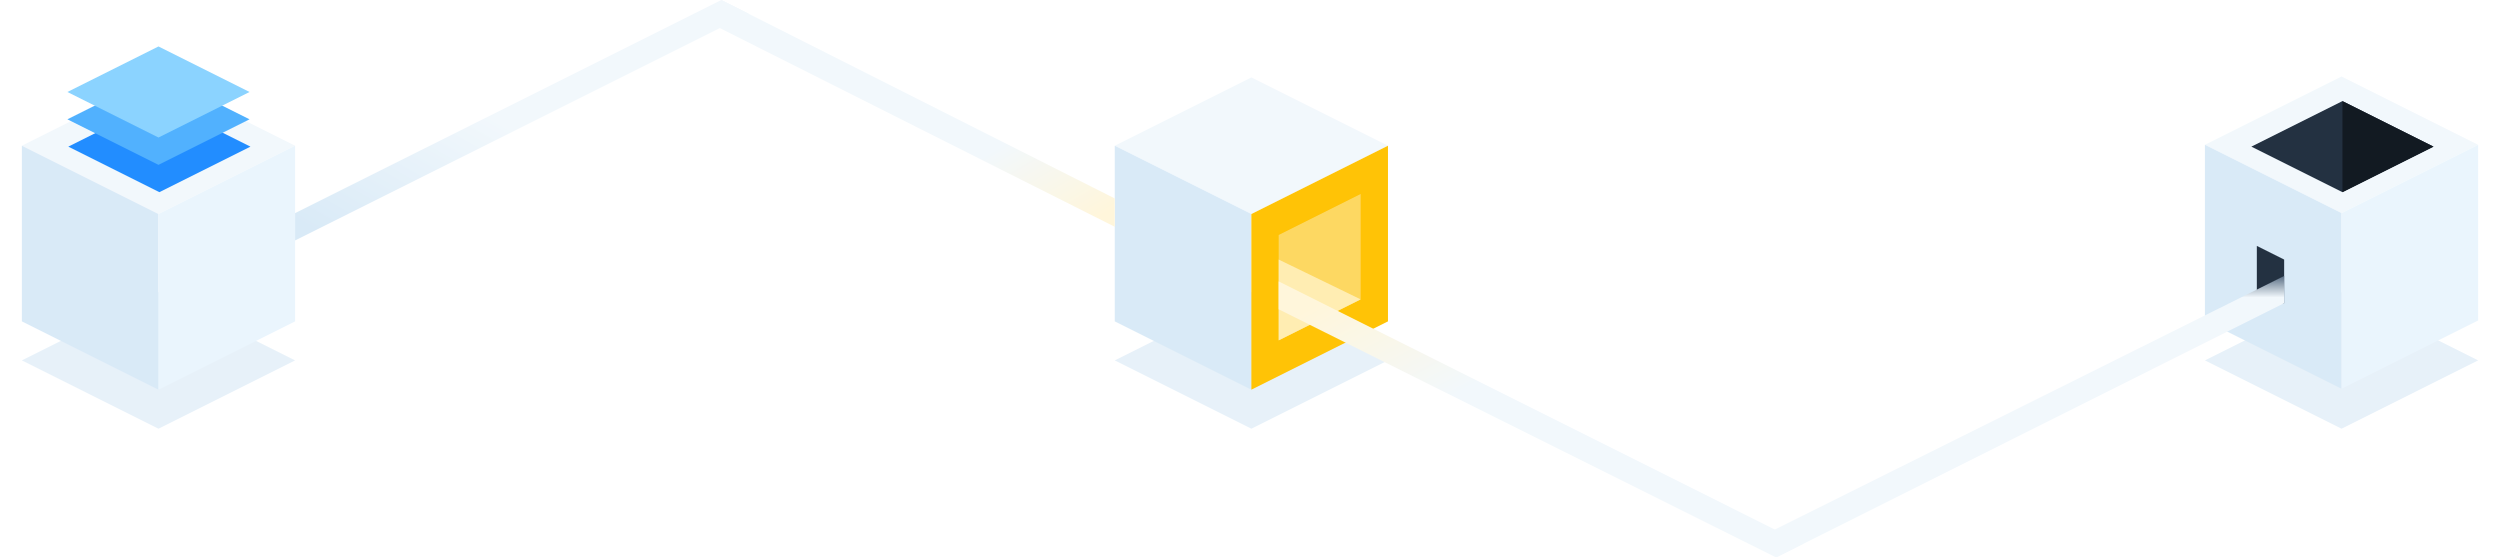 <?xml version="1.0" encoding="UTF-8"?>
<svg width="915px" height="204px" viewBox="0 0 915 204" version="1.1" xmlns="http://www.w3.org/2000/svg" xmlns:xlink="http://www.w3.org/1999/xlink">
    <!-- Generator: Sketch 51.2 (57519) - http://www.bohemiancoding.com/sketch -->
    <title>growYourBusiness</title>
    <desc>Created with Sketch.</desc>
    <defs>
        <filter x="-12.0%" y="-24.0%" width="124.0%" height="148.0%" filterUnits="objectBoundingBox" id="filter-1">
            <feGaussianBlur stdDeviation="4" in="SourceGraphic"></feGaussianBlur>
        </filter>
        <filter x="-12.0%" y="-24.0%" width="124.0%" height="148.0%" filterUnits="objectBoundingBox" id="filter-2">
            <feGaussianBlur stdDeviation="4" in="SourceGraphic"></feGaussianBlur>
        </filter>
        <filter x="-12.0%" y="-24.0%" width="124.0%" height="148.0%" filterUnits="objectBoundingBox" id="filter-3">
            <feGaussianBlur stdDeviation="4" in="SourceGraphic"></feGaussianBlur>
        </filter>
        <linearGradient x1="45.858%" y1="51.172%" x2="1.06%" y2="92.673%" id="linearGradient-4">
            <stop stop-color="#F2F8FC" offset="0%"></stop>
            <stop stop-color="#D9EAF7" offset="100%"></stop>
        </linearGradient>
        <linearGradient x1="100%" y1="0%" x2="100%" y2="7.658%" id="linearGradient-5">
            <stop stop-color="#5B6F85" offset="0%"></stop>
            <stop stop-color="#F2F8FC" offset="100%"></stop>
        </linearGradient>
        <linearGradient x1="6.206%" y1="9.448%" x2="36.127%" y2="38.659%" id="linearGradient-6">
            <stop stop-color="#FFF6DB" offset="0%"></stop>
            <stop stop-color="#F2F8FC" offset="100%"></stop>
        </linearGradient>
        <linearGradient x1="98.293%" y1="93.533%" x2="69.77%" y2="66.715%" id="linearGradient-7">
            <stop stop-color="#FFF6DB" offset="0%"></stop>
            <stop stop-color="#F2F8FC" offset="100%"></stop>
        </linearGradient>
    </defs>
    <g id="Website" stroke="none" stroke-width="1" fill="none" fill-rule="evenodd">
        <g id="home-illustration" transform="translate(-332, -1787)">
            <g id="growYourBusiness" transform="translate(340, 1787)">
                <g id="Group" transform="translate(0, 17)">
                    <g id="box">
                        <polygon id="Rectangle-11-Copy" fill="#E7F1F9" filter="url(#filter-1)" points="50 89.905 100 114.905 50 139.905 0 114.905"></polygon>
                        <polygon id="Rectangle-11" fill="#F2F8FC" points="50 11.333 100 36.333 50 61.333 0 36.333"></polygon>
                        <polygon id="Rectangle-11-Copy-4" fill="#228DFF" points="50.333 20 83.667 36.667 50.333 53.333 17 36.667"></polygon>
                        <polygon id="Rectangle-11-Copy-5" fill="#51B1FE" points="50 10 83.333 26.667 50 43.333 16.667 26.667"></polygon>
                        <polygon id="Rectangle-11-Copy-2" fill="#8BD3FF" points="50 0 83.333 16.667 50 33.333 16.667 16.667"></polygon>
                        <polygon id="Rectangle-3" fill="#D9EAF7" points="0 36.333 50 61.333 50 125.619 0 100.619"></polygon>
                        <polygon id="Rectangle-3-Copy-2" fill="#EAF5FD" transform="translate(75, 80.976) scale(-1, 1) translate(-75, -80.976) " points="50 36.333 100 61.333 100 125.619 50 100.619"></polygon>
                    </g>
                </g>
                <g id="Group-Copy" transform="translate(400, 28)">
                    <g id="box">
                        <polygon id="Rectangle-11-Copy" fill="#E7F1F9" filter="url(#filter-2)" points="50 78.905 100 103.905 50 128.905 0 103.905"></polygon>
                        <polygon id="Rectangle-11" fill="#F2F8FC" points="50 0.333 100 25.333 50 50.333 0 25.333"></polygon>
                        <polygon id="Rectangle-3" fill="#D9EAF7" points="0 25.333 50 50.333 50 114.619 0 89.619"></polygon>
                        <polygon id="Rectangle-3-Copy-2" fill="#FFC306" transform="translate(75, 69.976) scale(-1, 1) translate(-75, -69.976) " points="50 25.333 100 50.333 100 114.619 50 89.619"></polygon>
                        <polygon id="Rectangle-3-Copy-4" fill="#FDD862" transform="translate(75, 69.786) scale(-1, 1) translate(-75, -69.786) " points="60 43 90 58 90 96.571 60 81.571"></polygon>
                        <polygon id="Rectangle-3-Copy-5" fill="#FFEDB2" transform="translate(75, 81.786) scale(-1, 1) translate(-75, -81.786) " points="90 67 90 96.571 60 81.571"></polygon>
                    </g>
                </g>
                <g id="Group-Copy-3" transform="translate(799, 28)">
                    <g id="box">
                        <polygon id="Rectangle-11-Copy" fill="#E7F1F9" filter="url(#filter-3)" points="50 78.905 100 103.905 50 128.905 0 103.905"></polygon>
                        <polygon id="Rectangle-11" fill="#F2F8FC" points="50 0 100 25 50 50 0 25"></polygon>
                        <polygon id="Rectangle-11-Copy-2" fill="#233141" points="50.333 9 83.667 25.667 50.333 42.333 17 25.667"></polygon>
                        <polygon id="Rectangle-11-Copy-3" fill="#121A22" points="50.333 9 83.667 25.667 50.333 42.333"></polygon>
                        <polygon id="Rectangle-3" fill="#D9EAF7" points="0 25 50 50 50 114.286 0 89.286"></polygon>
                        <polygon id="Rectangle-3-Copy-2" fill="#EAF5FD" transform="translate(75, 69.643) scale(-1, 1) translate(-75, -69.643) " points="50 25 100 50 100 114.286 50 89.286"></polygon>
                    </g>
                </g>
                <polygon id="Rectangle-18" fill="#233141" points="818 90 828 95 828 111 818 111"></polygon>
                <path d="M100,88 L100,78 L256,0 L266,5 L100,88 Z" id="Combined-Shape" fill="url(#linearGradient-4)"></path>
                <polygon id="Rectangle-11-Copy-8" fill="url(#linearGradient-5)" points="828 101 828 110.958 642.082 204 638 195.604"></polygon>
                <path d="M460,103 L652,199.024 L642,204 L460,113.203 L460,103 Z" id="Combined-Shape" fill="url(#linearGradient-6)"></path>
                <polygon id="Combined-Shape" fill="url(#linearGradient-7)" points="400 72.634 400 83 251 8.03 256 0"></polygon>
            </g>
        </g>
    </g>
</svg>